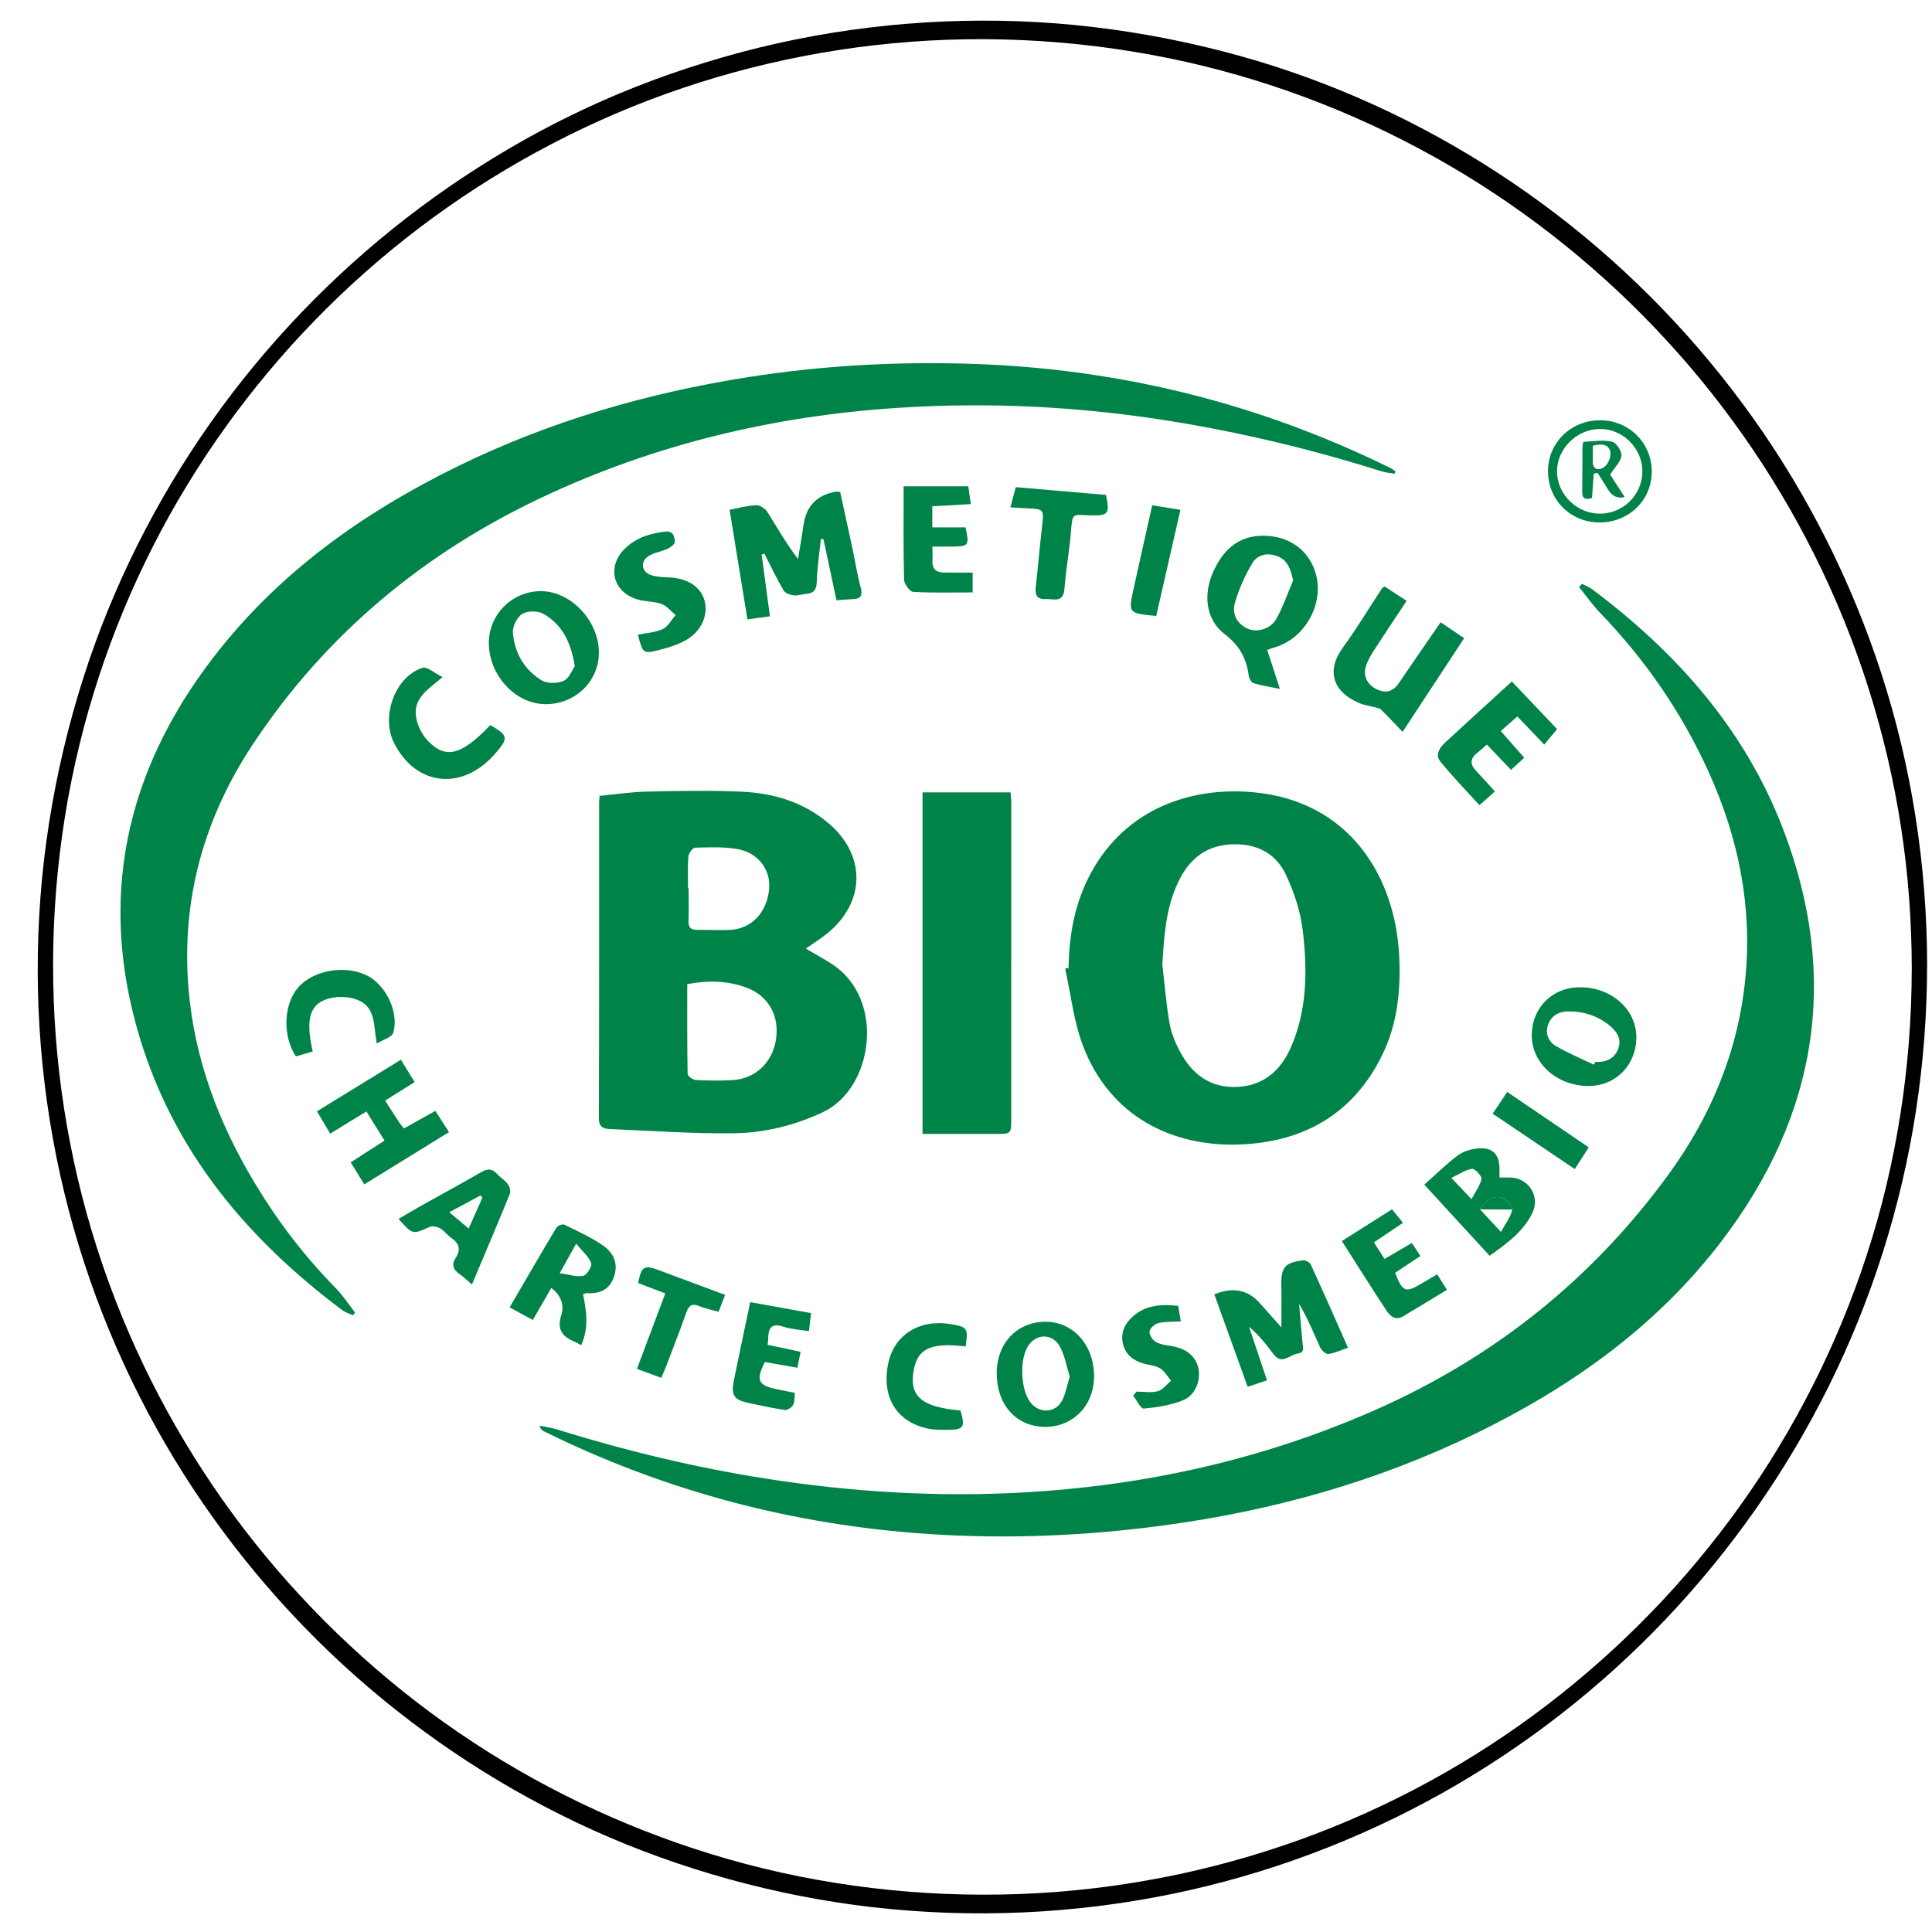 <?xml version="1.0" encoding="UTF-8"?>
<svg xmlns="http://www.w3.org/2000/svg" viewBox="0 0 1000 1000">
  <defs>
    <style>
      .cls-1 {
        fill: #000;
      }

      .cls-1, .cls-2 {
        stroke-width: 0px;
      }

      .cls-2 {
        fill: #008349;
      }
    </style>
  </defs>
  <g id="Cercle">
    <path class="cls-1" d="M989.52,501.53c-.07,50.32-7.77,100.64-23.43,148.49-15.1,46.14-37.2,89.86-65.42,129.37-27.94,39.12-61.74,73.93-99.93,103.12-38.54,29.45-81.72,53.03-127.34,69.52-46.93,16.97-96.45,26.56-146.32,28.34-50.63,1.8-101.56-4.17-150.28-18.11-46.78-13.39-91.48-33.91-132.15-60.62-40.22-26.42-76.42-59.03-107.1-96.09-30.86-37.28-56.02-79.3-74.4-124.07-18.93-46.08-30.52-95.25-34.28-144.92-3.83-50.69.24-101.88,12.3-151.27,11.52-47.18,30.35-92.6,55.61-134.07,25.03-41.09,56.17-78.33,92.18-110.24,36.15-32.03,77.12-58.52,121.14-78.41,45.15-20.39,93.53-33.57,142.74-39.19,50.64-5.79,102.31-3.43,152.24,6.76,48.08,9.82,94.61,27.24,137.45,51.15,42.1,23.5,80.56,53.39,113.86,88.25,33.36,34.91,61.38,74.79,82.94,118,22.02,44.15,37.07,91.65,44.61,140.4,3.77,24.35,5.55,48.96,5.59,73.59,0,6.54,7.96,3.11,7.95-2.05-.07-51.36-7.98-102.68-23.9-151.53-15.29-46.92-37.65-91.46-66.28-131.66-28.45-39.95-62.78-75.63-101.76-105.42-39.09-29.87-82.65-53.88-128.88-70.74s-98.61-27.32-149.58-29.13c-51.52-1.84-103.38,4.38-152.93,18.64s-92.94,34.64-134.16,61.94c-40.76,27-77.35,60.01-108.48,97.71-31.45,38.1-57.11,81.04-75.76,126.78s-30.88,97.03-34.78,147.7c-3.96,51.44.19,103.57,12.35,153.71,11.74,48.42,31.01,95.04,56.87,137.63,25.35,41.74,56.97,79.7,93.48,112.13,36.79,32.68,78.56,59.84,123.41,80.1s94.82,34.13,144.73,39.84c51.56,5.89,104.11,3.56,154.95-6.9,48.96-10.07,96.35-27.83,139.93-52.3,42.64-23.95,81.71-54.36,115.4-89.81,33.95-35.73,62.48-76.44,84.42-120.58,22.3-44.87,37.62-93.25,45.21-142.78,3.82-24.92,5.71-50.11,5.75-75.32,0-6.54-7.94-3.11-7.95,2.05Z"/>
  </g>
  <g id="Calque_36" data-name="Calque 36">
    <g>
      <path class="cls-2" d="M721.85,245.22c-2.3-.42-4.67-.59-6.88-1.29-35.53-11.22-71.65-19.9-108.46-25.87-47.06-7.63-94.32-10.06-141.9-6.95-64.01,4.19-125.42,18.77-183.57,46.09-61.58,28.93-112.25,70.97-149.97,127.75-25.38,38.22-37.31,80.53-33.51,126.6,3,36.42,15.6,69.76,34.35,100.88,11.88,19.73,25.78,37.94,41.96,54.41,3.73,3.8,6.66,8.37,9.96,12.59-.4.45-.8.91-1.2,1.36-1.84-.87-3.88-1.47-5.48-2.66-48.94-36.64-86.88-81.74-104.83-141.1-21.76-71.93-7.4-137.55,38.04-196.66,33.71-43.86,77.57-75.08,126.85-99.15,47.73-23.32,98.15-37.91,150.56-46.1,38.12-5.96,76.46-8.05,114.96-6.81,76.29,2.45,148.82,20.31,217.33,54.13.79.39,1.45,1.02,2.18,1.53-.12.42-.25.83-.37,1.25Z"/>
      <path class="cls-2" d="M818.84,302.2c1.83.97,3.83,1.72,5.46,2.95,43.54,32.63,78.68,72.21,98.45,123.51,29.68,77.02,18.1,148.56-31.75,213.85-33.82,44.3-78.12,75.64-127.81,99.78-51.02,24.79-104.97,39.77-161.11,47.3-40.19,5.39-80.51,7.09-120.96,4.44-70.06-4.57-136.7-22.12-199.7-53.24-.84-.42-1.61-.98-2.06-2.85,2.97.63,6.01,1.02,8.89,1.92,35.59,11.06,71.71,19.78,108.55,25.53,44.14,6.88,88.45,9.62,133.12,7.09,63.03-3.57,123.66-17.04,181.51-42.51,61.53-27.09,112.41-67.58,152.03-121.84,22.11-30.29,36.23-64.1,39.92-101.66,3.65-37.13-3.5-72.57-18.78-106.44-13.92-30.87-32.82-58.36-56.33-82.75-4.01-4.16-7.35-8.96-11-13.46l1.57-1.61Z"/>
      <path class="cls-2" d="M417.09,490.99c4.81,2.85,9.46,5.33,13.83,8.22,27.59,18.25,21.01,64.1-4.79,76.34-14.85,7.04-30.47,10.83-46.55,11.03-21.14.26-42.31-1.3-63.46-2.16-3.48-.14-6.16-.75-6.14-5.69.18-54.36.12-108.72.13-163.09,0-.96.12-1.92.24-3.72,8.19-.77,16.31-2.01,24.44-2.19,16.29-.35,32.61-.65,48.88.03,16.55.7,32.09,5.34,45.09,16.27,19.41,16.32,19.36,40.57-.13,56.74-3.58,2.97-7.58,5.41-11.55,8.21ZM355.72,509.38c0,15.63-.09,31.04.19,46.45.02,1.13,2.66,3.08,4.17,3.17,6.24.36,12.53.39,18.79.09,12.04-.58,21.11-9.21,22.83-21.35,1.72-12.18-4.07-22.41-15.43-26.58-9.78-3.59-19.84-3.78-30.55-1.78ZM356.13,459.78c.1,0,.2,0,.3,0,0,5.67.13,11.35-.05,17.01-.11,3.32,1.24,4.55,4.46,4.5,5.67-.08,11.36.31,17.02.03,11.2-.55,19.23-9.16,20.26-21.3.83-9.71-5.53-18.55-16.22-20.5-7.19-1.31-14.74-.95-22.11-.76-1.26.03-3.35,2.91-3.49,4.6-.45,5.44-.17,10.94-.17,16.41Z"/>
      <path class="cls-2" d="M553.1,501.01c.23-17.3,3.28-33.96,11.63-49.29,18.17-33.38,51.97-44.56,83.88-41.67,49.97,4.52,73.69,43.77,75.63,85.05.83,17.67-.95,34.95-8.83,51.01-14.84,30.28-40.24,44.83-73.1,46.25-35.21,1.51-67.82-14.24-81.81-51.19-4.78-12.62-6.22-26.5-9.19-39.8.59-.12,1.18-.24,1.77-.36ZM601.64,499.34c1.18,10.1,1.96,20.26,3.7,30.26.89,5.09,3,10.15,5.44,14.76,6.26,11.8,15.89,18.92,29.76,18.22,13.34-.67,22.23-8.39,27.43-20.06,8.65-19.42,8.76-40.13,6.37-60.63-1.17-10.06-4.53-20.28-8.92-29.46-5.33-11.15-15.53-16-28.16-15.39-14.65.71-23.15,9.3-28.5,21.88-5.48,12.88-6.3,26.57-7.13,40.4Z"/>
      <path class="cls-2" d="M477.51,586.91v-176.78h45.54c.13,1.75.37,3.45.37,5.16.01,54.51,0,109.01-.01,163.52,0,8.13-.03,8.11-7.89,8.11-12.51-.01-25.01,0-38.01,0Z"/>
      <path class="cls-2" d="M432.94,310.69c-2.28-10.75-4.5-21.2-6.72-31.65-.44-.03-.88-.06-1.32-.09-.76,7.36-1.93,14.71-2.13,22.09-.12,4.25-1.56,6.04-5.56,6.36-2.14.17-4.32,1.04-6.38.77-1.87-.25-4.42-1.12-5.25-2.55-3.59-6.17-6.66-12.65-9.92-19.01-.48.14-.97.28-1.45.42,1.41,10.48,2.83,20.97,4.31,31.96-4.05.56-7.63,1.05-11.65,1.61-3.09-18.96-6.13-37.61-9.24-56.75,4.98-.92,9.33-2.18,13.73-2.34,1.9-.07,4.64,1.63,5.72,3.33,5.12,8.06,9.79,16.39,15.97,24.5.94-5.79,1.99-11.57,2.8-17.38q2.11-15.15,17.14-17.52c.36-.06.75.1,1.9.27,2.08,9.58,4.26,19.43,6.36,29.28,1.43,6.69,2.46,13.49,4.23,20.09,1.12,4.17.13,5.92-4.12,6.05-2.7.08-5.39.36-8.39.57Z"/>
      <path class="cls-2" d="M655.9,336.41c2.19,6.71,4.16,12.77,6.58,20.17-5.45-1.12-9.64-1.71-13.63-2.96-1.17-.37-2.34-2.52-2.52-3.97-1.14-8.94-4.91-15.67-12.42-21.41-9.66-7.37-11.29-20.22-6.04-32.07,6.05-13.66,15.39-19.77,28.67-18.77,12.3.93,21.57,8.47,24.64,20.02,4.1,15.44-5.85,33.05-21.21,37.58-1.28.38-2.53.87-4.05,1.4ZM669.34,300.35c-1.38-5.72-2.69-10.27-8.06-12.42-5.24-2.1-10.43-.84-13.09,3.58-3.84,6.39-6.95,13.44-9.02,20.59-1.54,5.33.79,10.54,6.34,13.19,4.77,2.27,12.01.48,15.02-4.8,3.61-6.33,5.93-13.4,8.81-20.15Z"/>
      <path class="cls-2" d="M628.5,669.95q14.42-5.85,23.54,4.53c3.35,3.8,6.74,7.56,11.2,12.56,0-8.1.12-14.78-.03-21.45-.21-9.6,1.78-12.16,11.35-13.25,1.24-.14,3.39,1.07,3.91,2.21,6.44,14.03,12.66,28.17,19.27,43.05-3.7,1.25-6.88,2.77-10.2,3.21-1.28.17-3.53-1.85-4.22-3.37-3.4-7.45-6.42-15.07-10.9-22.49.57,6.57,1.07,13.14,1.73,19.7.25,2.53,1.36,5.51-2.44,5.95-4.13.48-8.18,6.2-12.55.3-3.71-5.01-7.6-9.88-12.66-14.18,3.06,9.13,6.13,18.26,9.31,27.74-3.4,1.13-6.32,2.1-10.03,3.33-5.79-16.04-11.5-31.89-17.26-47.86Z"/>
      <path class="cls-2" d="M745.65,322.09c4.11,2.77,7.81,5.26,12.21,8.22-10.44,15.88-20.7,31.49-31.87,48.49-4.15-4.31-7.63-8.05-11.27-11.61-.73-.71-2.09-.82-3.19-1.12-2.63-.72-5.41-1.08-7.9-2.13-14.04-5.89-17.11-17.01-8.67-28.59,7.27-9.97,13.63-20.6,20.41-30.92.19-.28.63-.4,1.36-.85,3.56,2.33,7.27,4.76,11.35,7.43-5.87,8.86-11.55,17.29-17.04,25.84-1.68,2.61-3.29,5.41-4.15,8.36-1.47,5.05,1.22,9.68,6.27,11.82,4.74,2.01,8.21.56,11.05-3.65,6.98-10.38,14.13-20.64,21.45-31.28Z"/>
      <path class="cls-2" d="M282.25,364.47c-15.5-.09-29.19-14.92-29.22-31.65-.03-14.78,12.06-26.83,26.93-26.84,15.52-.01,30.03,15.37,30.02,31.83-.01,14.94-12.3,26.76-27.72,26.67ZM297.51,344.86c-1.99-12.79-6.79-21.84-16.42-27.22-2.84-1.59-8.15-1.52-10.83.17-2.67,1.68-5.04,6.48-4.78,9.69.86,10.39,5.88,19.21,14.89,24.64,2.9,1.75,8.16,1.71,11.34.28,2.89-1.3,4.41-5.62,5.8-7.56Z"/>
      <path class="cls-2" d="M199.35,569.68c2.72,4.22,5.02,7.85,7.38,11.44.63.95,1.43,1.79,2.37,2.94,5.4-3.02,10.65-5.95,16.23-9.07,2.37,3.67,4.46,6.93,7.07,10.98-14.65,9.04-29.03,17.93-43.87,27.09-2.42-3.95-4.61-7.54-7-11.43,5.94-3.83,11.48-7.39,17.5-11.27-3.21-5.15-6.17-9.88-9.4-15.08-6.45,3.96-12.38,7.6-18.71,11.49-2.29-3.84-4.36-7.33-6.88-11.56,14.48-8.89,28.73-17.65,43.48-26.71,2.39,3.9,4.58,7.48,7.09,11.59-5.1,3.2-9.84,6.17-15.26,9.57Z"/>
      <path class="cls-2" d="M301.77,669.81c1.83,8.82,3.06,17.6-.93,26.47-1.29-.69-2.27-1.33-3.33-1.76-6.33-2.61-9.41-6.26-6.98-13.83,1.84-5.73-.7-10.68-5.18-14.06-3.11,5.4-6.19,10.76-9.54,16.59-4.08-2.21-7.8-4.23-12.03-6.53,8.16-13.99,16.06-27.67,24.18-41.22.62-1.04,3.2-2.05,4.14-1.59,6.82,3.34,13.83,6.53,20.05,10.82,6.22,4.29,7.61,10.09,5.75,15.84-2.26,6.98-7.32,9.18-14.12,8.78-.54-.03-1.09.26-2.01.5ZM298.23,643.71c-3.32,5.96-5.45,9.79-8.52,15.28,4.79.67,8.69,2.06,12.17,1.37,1.87-.37,4.72-4.96,4.13-6.55-1.22-3.35-4.42-5.98-7.79-10.1Z"/>
      <path class="cls-2" d="M737.21,613.18c6.02-5.35,11.3-10.61,17.2-15.04,2.8-2.1,6.71-3.33,10.25-3.69,7.93-.81,11.53,2.98,11.47,11,0,1.16,0,2.33,0,4.04,1.93,0,3.81-.04,5.69,0,9.38.21,15.49,9.78,11.35,18.31-4.69,9.66-13.11,15.78-22.15,22.18-11.16-12.15-22.11-24.06-33.8-36.79ZM776.89,637.63c2.41-4.47,5.13-7.82,5.84-11.56.32-1.71-2.92-5.28-5.21-6.06-4.96-1.7-8.36,1.62-11.48,5.95,3.21,3.46,6.35,6.83,10.85,11.67ZM761.66,620.68c2.14-4.11,4.56-7.16,5.12-10.52.25-1.52-3.4-5.36-4.89-5.16-3.4.44-6.56,2.73-10.67,4.67,3.91,4.13,6.54,6.9,10.44,11.01Z"/>
      <path class="cls-2" d="M515.91,710.7c.02-15.48,10.51-26.53,25.24-26.57,14.35-.04,25.14,12.1,25.14,28.29,0,15.13-11.09,26.39-25.74,26.12-14.7-.27-24.66-11.53-24.65-27.83ZM553.69,712.57c-1.6-5.09-2.48-10.85-5.13-15.63-3.94-7.11-12.61-6.71-16.64.11-4.27,7.22-3.59,22.04,1.3,28.66,4.49,6.08,13.06,5.85,16.52-.8,1.84-3.53,2.51-7.67,3.95-12.34Z"/>
      <path class="cls-2" d="M792.84,535.99c-.03-14.28,10.47-24.88,24.76-24.99,16.25-.13,29.28,11.28,29.37,25.71.09,14.31-10.41,25.23-24.4,25.39-16.35.19-29.7-11.53-29.73-26.1ZM825.03,551.08c.22-.48.45-.96.67-1.44,5.12.25,9.48-1.23,11.65-6.2,2.23-5.12-.09-9.15-3.99-12.42-6.28-5.25-13.71-7.59-21.76-7.52-4.82.04-8.84,2.28-10.42,7.2-1.46,4.54.48,8.59,4.15,10.74,6.29,3.68,13.1,6.48,19.7,9.64Z"/>
      <path class="cls-2" d="M782.1,398.48c-4.35-4.56-8.25-8.64-12.5-13.09-1.8,1.56-3.33,3-4.98,4.3-3.75,2.95-3.85,5.96-.54,9.38,3.24,3.35,6.3,6.89,9.67,10.59-2.69,2.4-4.99,4.46-7.98,7.12-6.92-7.64-14.01-14.87-20.33-22.72-2.73-3.4-.22-7.17,2.65-9.82,11.22-10.37,22.53-20.63,34.44-31.51,7.75,8.16,15.37,16.18,23.43,24.67-2.17,2.61-4.23,5.08-6.66,8-4.74-4.96-9.16-9.58-13.93-14.56-2.97,2.61-5.56,4.88-8.59,7.54,4.08,4.64,7.92,9.01,12.17,13.83-2.16,1.98-4.24,3.89-6.84,6.27Z"/>
      <path class="cls-2" d="M502.47,260.91c-6.8.39-13.18.75-19.91,1.14v10.91h17.19c2.05,9.23,1.62,9.85-6.29,9.94-3.31.03-6.62,0-10.82,0,0,2.76.11,5.02-.02,7.27-.25,4.28,1.92,6.12,5.96,6.18,2.55.04,5.1.02,7.65.03,2.3,0,4.59,0,7.21,0v10.26c-10.23,0-20.56.31-30.82-.3-1.75-.1-4.61-4.08-4.67-6.33-.41-15.82-.22-31.65-.22-48.29h33.47c.35,2.48.76,5.47,1.28,9.2Z"/>
      <path class="cls-2" d="M244.26,664.87c-2.57-2.2-4.34-4.03-6.41-5.43-3.38-2.29-4.2-5-1.96-8.43,2.77-4.25,1.79-7.47-2.28-10.26-2.09-1.43-3.63-3.72-5.79-4.95-1.53-.87-4.05-1.39-5.53-.72-8.71,3.93-8.65,4.06-16.01-4.19,3.91-2.27,7.69-4.54,11.53-6.7,10.43-5.84,20.96-11.52,31.3-17.52,3.27-1.9,5.64-1.87,8.19.98,1.69,1.89,4.06,3.23,5.54,5.24.94,1.28,1.6,3.66,1.06,5.01-6.26,15.41-12.78,30.71-19.63,46.98ZM249.71,619.87c-.35-.36-.7-.73-1.05-1.09-5.12,2.76-10.24,5.51-16.12,8.68,3.84,3.22,6.69,5.61,10.05,8.43,2.61-5.88,4.87-10.95,7.12-16.02Z"/>
      <path class="cls-2" d="M330.16,328.51c4.58-.94,9.12-1.12,12.88-2.91,2.74-1.31,4.47-4.74,6.66-7.23-2.4-1.98-4.51-4.74-7.27-5.75-3.98-1.44-8.56-1.15-12.63-2.4-12.72-3.92-15.79-17.01-6.3-26.3,5.72-5.6,12.92-7.8,20.71-8.75,4.46-.54,4.95,2.67,5.06,5.39.05,1.16-2.29,2.82-3.86,3.55-3.16,1.46-6.9,1.87-9.74,3.72-4.45,2.9-3.64,8.19,1.41,9.87,2.89.96,6.14,1.05,9.24,1.16,9.4.34,16.41,4.84,18.35,12,2.08,7.66-1.78,16.21-9.99,20.68-3.89,2.12-8.27,3.55-12.59,4.66-9.3,2.4-9.35,2.24-11.91-7.71Z"/>
      <path class="cls-2" d="M253.6,375.48c.19,0,.42-.07.56.01,8.88,5.32,9.08,6.5,2.41,14.29-17.04,19.9-41.46,17.34-52.76-5.54-6.7-13.57.76-34.03,14.79-38.55,2.51-.81,6.47,2.84,10.47,4.78-7.05,5.99-14.8,10.55-13.81,19.8.48,4.49,2.82,9.53,5.9,12.85,9.37,10.07,17.63,7.89,32.44-7.63Z"/>
      <path class="cls-2" d="M522.99,262.59c1.06-4.02,1.84-6.98,2.75-10.44,15.78,1.36,31.32,2.7,46.69,4.02,2.15,9.72,1.22,10.81-7.77,10.58-9.67-.24-9.5-1.83-10.38,8.92-.8,9.74-2.59,19.4-3.33,29.15-.58,7.56-5.73,5.04-9.79,5.25-4.65.24-5.5-2.33-5.04-6.35,1.18-10.3,2-20.65,3.22-30.94,1.08-9.17,1.09-9.32-7.93-9.68-2.5-.1-5-.3-8.42-.5Z"/>
      <path class="cls-2" d="M412.71,707.94c-5.84-1.02-11.37-1.99-16.82-2.95-4.78,9.45-3.53,12.12,6.41,14.12,2.85.58,5.71,1.15,9.12,1.84-.25,2.2.01,4.51-.88,6.2-.7,1.33-2.97,2.84-4.31,2.65-6.37-.92-12.67-2.35-18.98-3.67-7.29-1.52-8.94-4.03-7.42-11.53,2.01-9.95,4.13-19.89,6.21-29.83.68-3.23,1.36-6.46,2.26-10.78,10.41,1.88,20.66,3.72,31.5,5.67-.36,3.05-.68,5.84-1.09,9.34-4.61-.76-9.13-.95-13.24-2.32-6.13-2.04-7.76.68-7.85,5.99-.02.94-.17,1.89-.31,3.38,5.64,1.21,11.11,2.37,17.09,3.65-.57,2.8-1.1,5.38-1.68,8.22Z"/>
      <path class="cls-2" d="M694.54,642.38c9.08-5.77,17.32-10.99,25.94-16.46,1.88,2.31,3.56,4.39,5.7,7.02-5.15,3.46-9.94,6.68-15.04,10.11,1.89,2.95,3.54,5.54,5.49,8.57,4.85-2.83,9.34-5.45,14.18-8.27,1.51,2.34,2.76,4.27,4.38,6.77-4.51,2.99-8.82,5.86-13.07,8.68,3.86,9.99,5.32,10.54,13.76,5.49,2.51-1.5,5.04-2.96,8.01-4.7,1.66,2.63,3.18,5.04,5.04,7.99-7.8,4.74-15.24,9.34-22.78,13.8-3.82,2.26-6.63-.18-8.46-2.95-7.75-11.73-15.22-23.65-23.13-36.05Z"/>
      <path class="cls-2" d="M499.81,696.93c-18.86-2.28-25.7,1.38-27.21,14.57-1.35,11.76,5.47,16.92,24.53,18.56,2.59,8.77,1.74,10.03-7.11,10.03-3.12,0-6.33.05-9.36-.57-16.48-3.38-24.37-16.04-21.01-33.41,2.9-15.02,16.06-23.47,32.31-20.76,8.83,1.48,9.22,2.04,7.85,11.58Z"/>
      <path class="cls-2" d="M161.87,544.26c-2.92.84-5.87,1.69-8.73,2.52-7.06-10.77-6.36-27.19,1.33-35.83,7.99-8.97,24.6-11.69,35.83-5.86,9.61,4.99,16.42,19.28,13.2,29.56-.71,2.25-5.02,3.36-8.48,5.5-1.66-9.18-.62-18.22-8.91-22.16-4.07-1.93-9.57-2.4-14.06-1.57-11.51,2.15-14.24,10.16-10.19,27.84Z"/>
      <path class="cls-2" d="M588.29,720.3c3.69,0,7.58.71,11.01-.23,2.58-.71,4.58-3.53,6.84-5.42-1.86-2.19-3.34-5-5.68-6.4-2.58-1.54-5.96-1.69-8.95-2.6-5.21-1.59-9.1-4.75-10.31-10.23-1.26-5.7.99-10.37,5.25-14.12,6.57-5.79,14.43-6.34,23.35-5.4.46,2.63.93,5.34,1.4,8.06-4.41.26-8.19.02-11.7.89-1.86.46-4.33,2.71-4.53,4.39-.2,1.7,1.65,4.43,3.34,5.37,2.45,1.37,5.55,1.7,8.42,2.18,7.48,1.26,12.5,5.53,13.64,11.84,1.11,6.17-1.76,13.62-8.09,16.17-6.35,2.55-13.44,3.67-20.31,4.26-1.61.14-3.62-4.35-5.45-6.71.59-.69,1.18-1.38,1.77-2.07Z"/>
      <path class="cls-2" d="M344.35,669.47c-5.05-1.92-9.55-3.64-14.03-5.35,1.61-8.62,3.06-9.52,10.53-6.73,11.33,4.22,22.66,8.44,34.45,12.83-1.15,3.03-2.16,5.67-3.34,8.75-3.6-1.02-6.86-1.62-9.85-2.87-3.8-1.6-5.55-.57-6.89,3.27-3.28,9.4-6.95,18.67-10.49,27.98-.68,1.79-1.49,3.53-2.46,5.81-4.26-1.56-8.18-3-12.59-4.62,4.92-13.11,9.64-25.68,14.67-39.08Z"/>
      <path class="cls-2" d="M598.46,318.8c-14.46-1.34-14.51-1.35-11.68-14.23,3.13-14.26,6.35-28.51,9.6-43.05,5.02.82,9.41,1.54,14.6,2.39-4.19,18.39-8.32,36.51-12.51,54.89Z"/>
      <path class="cls-2" d="M827.9,270.42c-15.18-.06-26.82-11.81-26.65-26.89.16-14.6,12.05-26.03,27.02-26,15.06.03,26.87,11.96,26.68,26.95-.18,14.6-12.06,26-27.04,25.94ZM850.08,243.83c-.09-12.05-10.36-22.07-22.32-21.78-11.79.28-21.78,10.26-21.85,21.83-.07,11.85,10.17,22,22.19,22,12.15,0,22.08-9.96,21.99-22.04Z"/>
      <path class="cls-2" d="M822.34,593.88c-2.52,3.9-4.62,7.17-7.24,11.23-14.19-9.57-28.17-19-42.49-28.66,2.58-3.87,4.83-7.23,7.52-11.26,14.06,9.55,27.89,18.95,42.21,28.69Z"/>
      <path class="cls-2" d="M766.04,625.95c3.12-4.33,6.52-7.65,11.48-5.95,2.29.79,5.53,4.35,5.21,6.06"/>
      <path class="cls-2" d="M833.39,245.63c2.19,3.38,4.83,7.46,7.54,11.64q-5.36,1.38-8.63-3.92c-1.79-2.89-3.6-5.76-5.4-8.64-.66.16-1.33.33-1.99.49-.29,4.07-.58,8.14-.9,12.56-3.16.92-5.16.73-5.08-3.42.15-7.45.07-14.9.15-22.35.01-1.14.28-3.26.53-3.28,4.94-.29,10.07-1.14,14.77-.09,2.19.49,5.11,4.9,4.87,7.26-.31,3.1-3.39,5.92-5.86,9.75ZM824.42,230.73c0,2.56.1,5.07-.02,7.56-.26,5.2,3.36,5.33,5.98,3.42,1.97-1.44,3.61-5.31,3.16-7.67-.81-4.21-4.64-4.51-9.12-3.32Z"/>
    </g>
  </g>
</svg>